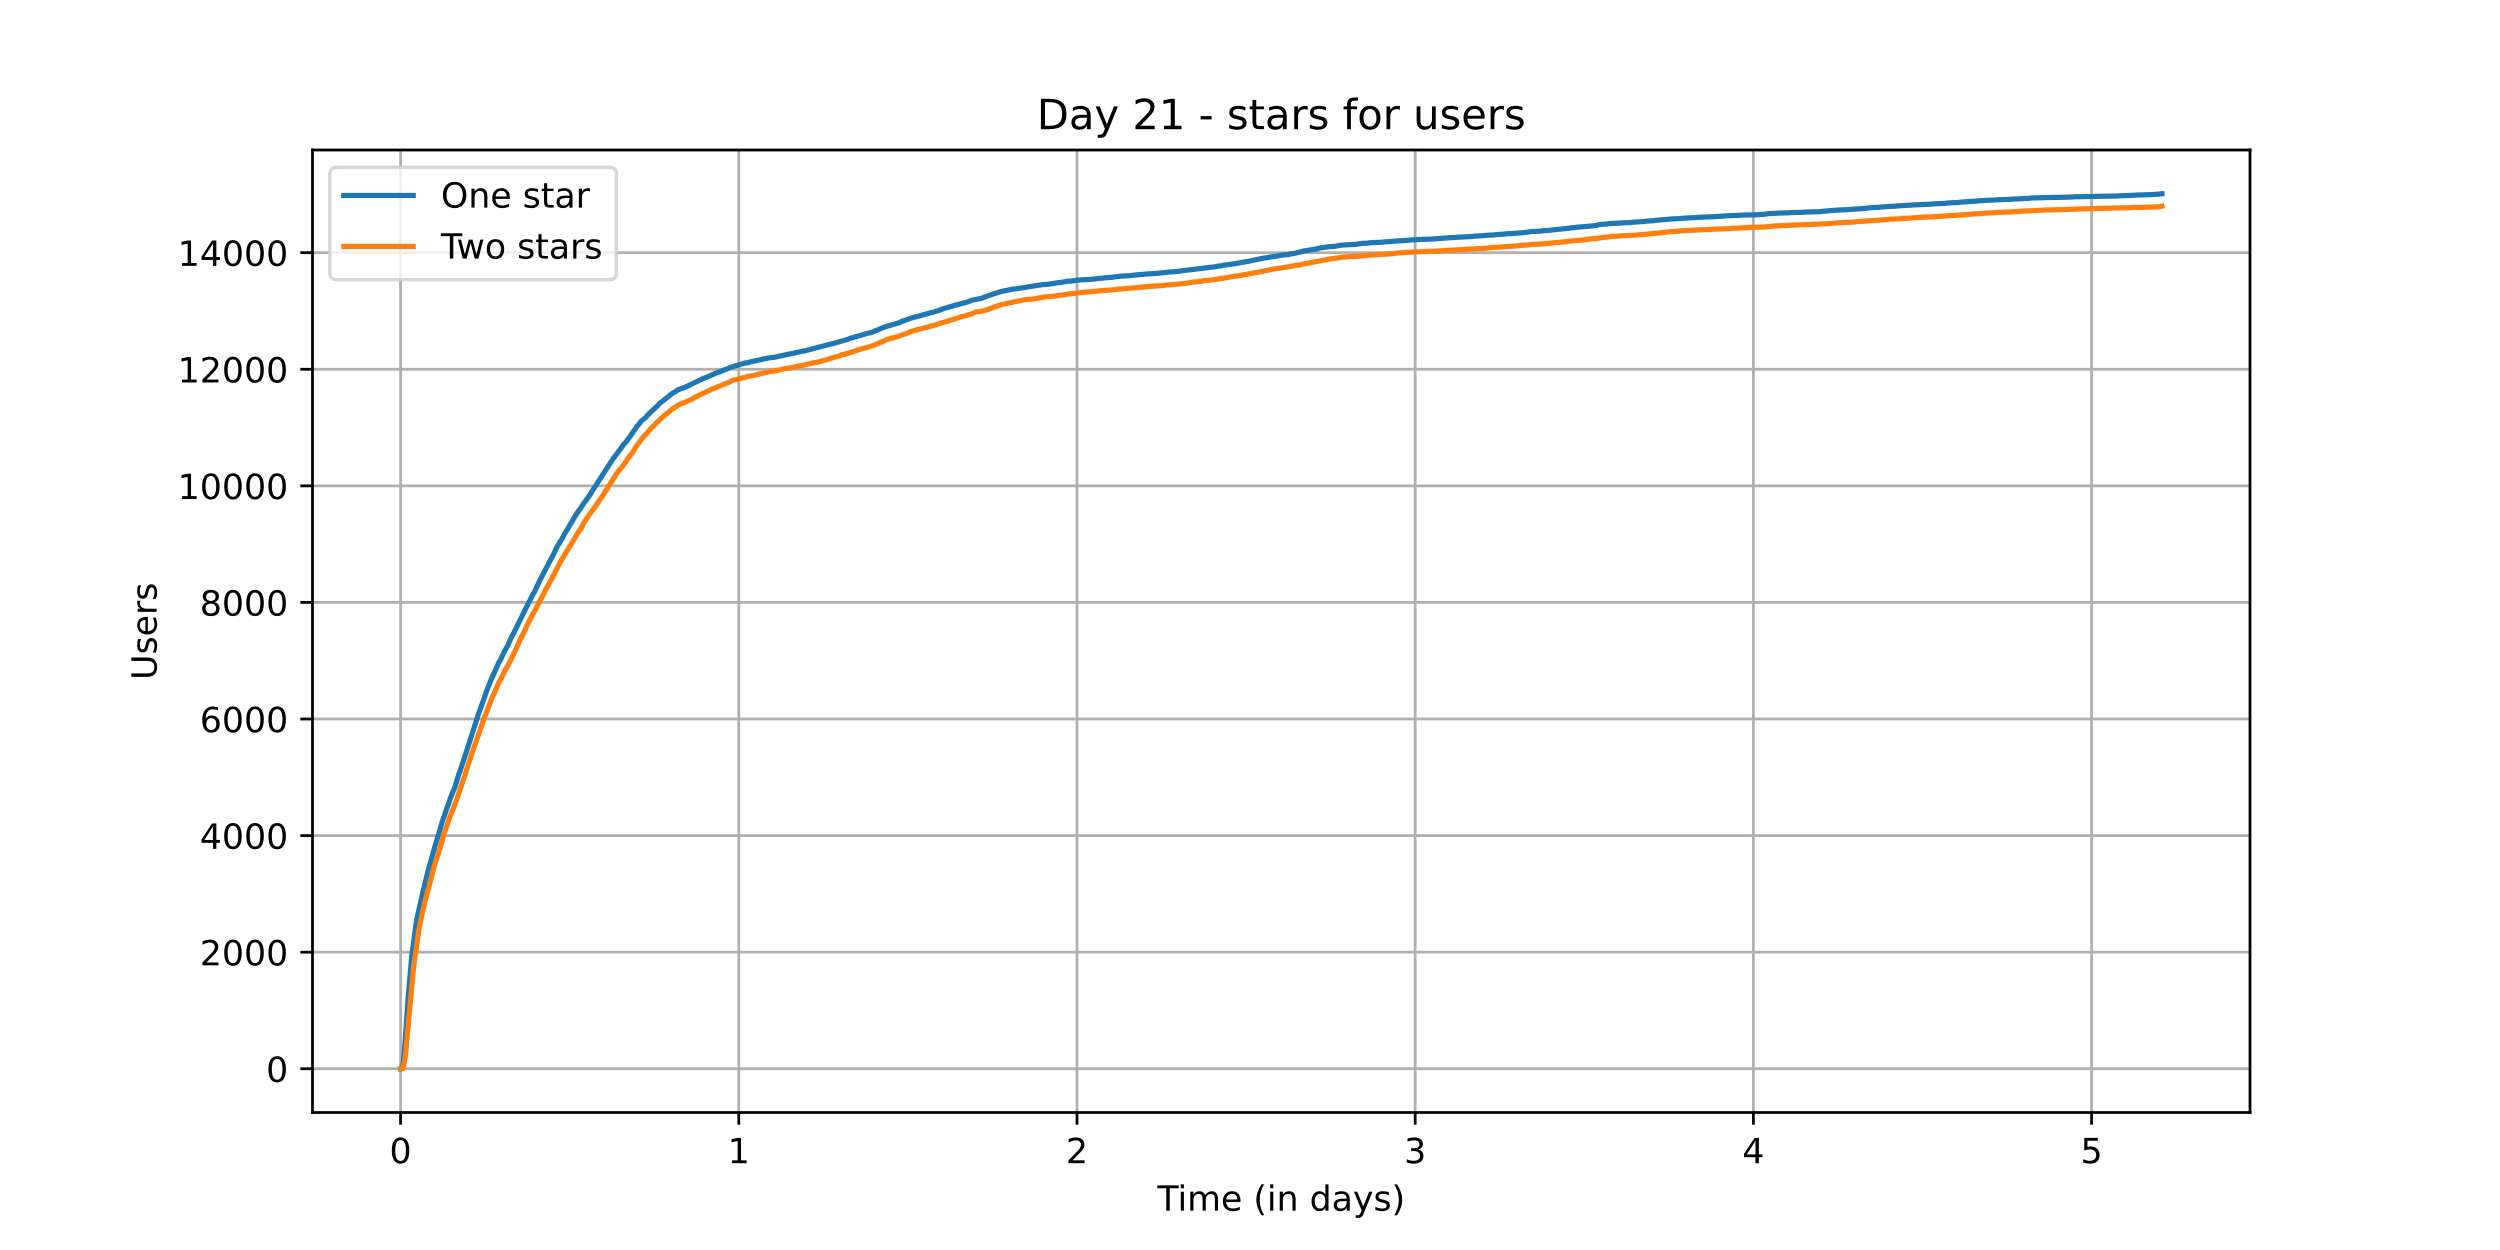 <?xml version="1.0" encoding="utf-8" standalone="no"?>
<!DOCTYPE svg PUBLIC "-//W3C//DTD SVG 1.1//EN"
  "http://www.w3.org/Graphics/SVG/1.1/DTD/svg11.dtd">
<!-- Created with matplotlib (https://matplotlib.org/) -->
<svg height="360pt" version="1.1" viewBox="0 0 720 360" width="720pt" xmlns="http://www.w3.org/2000/svg" xmlns:xlink="http://www.w3.org/1999/xlink">
 <defs>
  <style type="text/css">*{stroke-linecap:butt;stroke-linejoin:round;}</style>
 </defs>
 <g id="figure_1">
  <g id="patch_1">
   <path d="M 0 360 
L 720 360 
L 720 0 
L 0 0 
z
" style="fill:#ffffff;"/>
  </g>
  <g id="axes_1">
   <g id="patch_2">
    <path d="M 90 320.4 
L 648 320.4 
L 648 43.2 
L 90 43.2 
z
" style="fill:#ffffff;"/>
   </g>
   <g id="matplotlib.axis_1">
    <g id="xtick_1">
     <g id="line2d_1">
      <path clip-path="url(#p8e926b4877)" d="M 115.364 320.4 
L 115.364 43.2 
" style="fill:none;stroke:#b0b0b0;stroke-linecap:square;stroke-width:0.8;"/>
     </g>
     <g id="line2d_2">
      <defs>
       <path d="M 0 0 
L 0 3.5 
" id="m95ab3b6226" style="stroke:#000000;stroke-width:0.8;"/>
      </defs>
      <g>
       <use style="stroke:#000000;stroke-width:0.8;" x="115.364" xlink:href="#m95ab3b6226" y="320.4"/>
      </g>
     </g>
     <g id="text_1">
      <!-- 0 -->
      <g transform="translate(112.182 334.998)scale(0.1 -0.1)">
       <defs>
        <path d="M 31.781 66.406 
Q 24.172 66.406 20.328 58.906 
Q 16.5 51.422 16.5 36.375 
Q 16.5 21.391 20.328 13.891 
Q 24.172 6.391 31.781 6.391 
Q 39.453 6.391 43.281 13.891 
Q 47.125 21.391 47.125 36.375 
Q 47.125 51.422 43.281 58.906 
Q 39.453 66.406 31.781 66.406 
z
M 31.781 74.219 
Q 44.047 74.219 50.516 64.516 
Q 56.984 54.828 56.984 36.375 
Q 56.984 17.969 50.516 8.266 
Q 44.047 -1.422 31.781 -1.422 
Q 19.531 -1.422 13.062 8.266 
Q 6.594 17.969 6.594 36.375 
Q 6.594 54.828 13.062 64.516 
Q 19.531 74.219 31.781 74.219 
z
" id="DejaVuSans-48"/>
       </defs>
       <use xlink:href="#DejaVuSans-48"/>
      </g>
     </g>
    </g>
    <g id="xtick_2">
     <g id="line2d_3">
      <path clip-path="url(#p8e926b4877)" d="M 212.766 320.4 
L 212.766 43.2 
" style="fill:none;stroke:#b0b0b0;stroke-linecap:square;stroke-width:0.8;"/>
     </g>
     <g id="line2d_4">
      <g>
       <use style="stroke:#000000;stroke-width:0.8;" x="212.766" xlink:href="#m95ab3b6226" y="320.4"/>
      </g>
     </g>
     <g id="text_2">
      <!-- 1 -->
      <g transform="translate(209.585 334.998)scale(0.1 -0.1)">
       <defs>
        <path d="M 12.406 8.297 
L 28.516 8.297 
L 28.516 63.922 
L 10.984 60.406 
L 10.984 69.391 
L 28.422 72.906 
L 38.281 72.906 
L 38.281 8.297 
L 54.391 8.297 
L 54.391 0 
L 12.406 0 
z
" id="DejaVuSans-49"/>
       </defs>
       <use xlink:href="#DejaVuSans-49"/>
      </g>
     </g>
    </g>
    <g id="xtick_3">
     <g id="line2d_5">
      <path clip-path="url(#p8e926b4877)" d="M 310.169 320.4 
L 310.169 43.2 
" style="fill:none;stroke:#b0b0b0;stroke-linecap:square;stroke-width:0.8;"/>
     </g>
     <g id="line2d_6">
      <g>
       <use style="stroke:#000000;stroke-width:0.8;" x="310.169" xlink:href="#m95ab3b6226" y="320.4"/>
      </g>
     </g>
     <g id="text_3">
      <!-- 2 -->
      <g transform="translate(306.988 334.998)scale(0.1 -0.1)">
       <defs>
        <path d="M 19.188 8.297 
L 53.609 8.297 
L 53.609 0 
L 7.328 0 
L 7.328 8.297 
Q 12.938 14.109 22.625 23.891 
Q 32.328 33.688 34.812 36.531 
Q 39.547 41.844 41.422 45.531 
Q 43.312 49.219 43.312 52.781 
Q 43.312 58.594 39.234 62.25 
Q 35.156 65.922 28.609 65.922 
Q 23.969 65.922 18.812 64.312 
Q 13.672 62.703 7.812 59.422 
L 7.812 69.391 
Q 13.766 71.781 18.938 73 
Q 24.125 74.219 28.422 74.219 
Q 39.75 74.219 46.484 68.547 
Q 53.219 62.891 53.219 53.422 
Q 53.219 48.922 51.531 44.891 
Q 49.859 40.875 45.406 35.406 
Q 44.188 33.984 37.641 27.219 
Q 31.109 20.453 19.188 8.297 
z
" id="DejaVuSans-50"/>
       </defs>
       <use xlink:href="#DejaVuSans-50"/>
      </g>
     </g>
    </g>
    <g id="xtick_4">
     <g id="line2d_7">
      <path clip-path="url(#p8e926b4877)" d="M 407.572 320.4 
L 407.572 43.2 
" style="fill:none;stroke:#b0b0b0;stroke-linecap:square;stroke-width:0.8;"/>
     </g>
     <g id="line2d_8">
      <g>
       <use style="stroke:#000000;stroke-width:0.8;" x="407.572" xlink:href="#m95ab3b6226" y="320.4"/>
      </g>
     </g>
     <g id="text_4">
      <!-- 3 -->
      <g transform="translate(404.39 334.998)scale(0.1 -0.1)">
       <defs>
        <path d="M 40.578 39.312 
Q 47.656 37.797 51.625 33 
Q 55.609 28.219 55.609 21.188 
Q 55.609 10.406 48.188 4.484 
Q 40.766 -1.422 27.094 -1.422 
Q 22.516 -1.422 17.656 -0.516 
Q 12.797 0.391 7.625 2.203 
L 7.625 11.719 
Q 11.719 9.328 16.594 8.109 
Q 21.484 6.891 26.812 6.891 
Q 36.078 6.891 40.938 10.547 
Q 45.797 14.203 45.797 21.188 
Q 45.797 27.641 41.281 31.266 
Q 36.766 34.906 28.719 34.906 
L 20.219 34.906 
L 20.219 43.016 
L 29.109 43.016 
Q 36.375 43.016 40.234 45.922 
Q 44.094 48.828 44.094 54.297 
Q 44.094 59.906 40.109 62.906 
Q 36.141 65.922 28.719 65.922 
Q 24.656 65.922 20.016 65.031 
Q 15.375 64.156 9.812 62.312 
L 9.812 71.094 
Q 15.438 72.656 20.344 73.438 
Q 25.25 74.219 29.594 74.219 
Q 40.828 74.219 47.359 69.109 
Q 53.906 64.016 53.906 55.328 
Q 53.906 49.266 50.438 45.094 
Q 46.969 40.922 40.578 39.312 
z
" id="DejaVuSans-51"/>
       </defs>
       <use xlink:href="#DejaVuSans-51"/>
      </g>
     </g>
    </g>
    <g id="xtick_5">
     <g id="line2d_9">
      <path clip-path="url(#p8e926b4877)" d="M 504.974 320.4 
L 504.974 43.2 
" style="fill:none;stroke:#b0b0b0;stroke-linecap:square;stroke-width:0.8;"/>
     </g>
     <g id="line2d_10">
      <g>
       <use style="stroke:#000000;stroke-width:0.8;" x="504.974" xlink:href="#m95ab3b6226" y="320.4"/>
      </g>
     </g>
     <g id="text_5">
      <!-- 4 -->
      <g transform="translate(501.793 334.998)scale(0.1 -0.1)">
       <defs>
        <path d="M 37.797 64.312 
L 12.891 25.391 
L 37.797 25.391 
z
M 35.203 72.906 
L 47.609 72.906 
L 47.609 25.391 
L 58.016 25.391 
L 58.016 17.188 
L 47.609 17.188 
L 47.609 0 
L 37.797 0 
L 37.797 17.188 
L 4.891 17.188 
L 4.891 26.703 
z
" id="DejaVuSans-52"/>
       </defs>
       <use xlink:href="#DejaVuSans-52"/>
      </g>
     </g>
    </g>
    <g id="xtick_6">
     <g id="line2d_11">
      <path clip-path="url(#p8e926b4877)" d="M 602.377 320.4 
L 602.377 43.2 
" style="fill:none;stroke:#b0b0b0;stroke-linecap:square;stroke-width:0.8;"/>
     </g>
     <g id="line2d_12">
      <g>
       <use style="stroke:#000000;stroke-width:0.8;" x="602.377" xlink:href="#m95ab3b6226" y="320.4"/>
      </g>
     </g>
     <g id="text_6">
      <!-- 5 -->
      <g transform="translate(599.196 334.998)scale(0.1 -0.1)">
       <defs>
        <path d="M 10.797 72.906 
L 49.516 72.906 
L 49.516 64.594 
L 19.828 64.594 
L 19.828 46.734 
Q 21.969 47.469 24.109 47.828 
Q 26.266 48.188 28.422 48.188 
Q 40.625 48.188 47.75 41.5 
Q 54.891 34.812 54.891 23.391 
Q 54.891 11.625 47.562 5.094 
Q 40.234 -1.422 26.906 -1.422 
Q 22.312 -1.422 17.547 -0.641 
Q 12.797 0.141 7.719 1.703 
L 7.719 11.625 
Q 12.109 9.234 16.797 8.062 
Q 21.484 6.891 26.703 6.891 
Q 35.156 6.891 40.078 11.328 
Q 45.016 15.766 45.016 23.391 
Q 45.016 31 40.078 35.438 
Q 35.156 39.891 26.703 39.891 
Q 22.75 39.891 18.812 39.016 
Q 14.891 38.141 10.797 36.281 
z
" id="DejaVuSans-53"/>
       </defs>
       <use xlink:href="#DejaVuSans-53"/>
      </g>
     </g>
    </g>
    <g id="text_7">
     <!-- Time (in days) -->
     <g transform="translate(333.327 348.677)scale(0.1 -0.1)">
      <defs>
       <path d="M -0.297 72.906 
L 61.375 72.906 
L 61.375 64.594 
L 35.5 64.594 
L 35.5 0 
L 25.594 0 
L 25.594 64.594 
L -0.297 64.594 
z
" id="DejaVuSans-84"/>
       <path d="M 9.422 54.688 
L 18.406 54.688 
L 18.406 0 
L 9.422 0 
z
M 9.422 75.984 
L 18.406 75.984 
L 18.406 64.594 
L 9.422 64.594 
z
" id="DejaVuSans-105"/>
       <path d="M 52 44.188 
Q 55.375 50.25 60.062 53.125 
Q 64.75 56 71.094 56 
Q 79.641 56 84.281 50.016 
Q 88.922 44.047 88.922 33.016 
L 88.922 0 
L 79.891 0 
L 79.891 32.719 
Q 79.891 40.578 77.094 44.375 
Q 74.312 48.188 68.609 48.188 
Q 61.625 48.188 57.562 43.547 
Q 53.516 38.922 53.516 30.906 
L 53.516 0 
L 44.484 0 
L 44.484 32.719 
Q 44.484 40.625 41.703 44.406 
Q 38.922 48.188 33.109 48.188 
Q 26.219 48.188 22.156 43.531 
Q 18.109 38.875 18.109 30.906 
L 18.109 0 
L 9.078 0 
L 9.078 54.688 
L 18.109 54.688 
L 18.109 46.188 
Q 21.188 51.219 25.484 53.609 
Q 29.781 56 35.688 56 
Q 41.656 56 45.828 52.969 
Q 50 49.953 52 44.188 
z
" id="DejaVuSans-109"/>
       <path d="M 56.203 29.594 
L 56.203 25.203 
L 14.891 25.203 
Q 15.484 15.922 20.484 11.062 
Q 25.484 6.203 34.422 6.203 
Q 39.594 6.203 44.453 7.469 
Q 49.312 8.734 54.109 11.281 
L 54.109 2.781 
Q 49.266 0.734 44.188 -0.344 
Q 39.109 -1.422 33.891 -1.422 
Q 20.797 -1.422 13.156 6.188 
Q 5.516 13.812 5.516 26.812 
Q 5.516 40.234 12.766 48.109 
Q 20.016 56 32.328 56 
Q 43.359 56 49.781 48.891 
Q 56.203 41.797 56.203 29.594 
z
M 47.219 32.234 
Q 47.125 39.594 43.094 43.984 
Q 39.062 48.391 32.422 48.391 
Q 24.906 48.391 20.391 44.141 
Q 15.875 39.891 15.188 32.172 
z
" id="DejaVuSans-101"/>
       <path id="DejaVuSans-32"/>
       <path d="M 31 75.875 
Q 24.469 64.656 21.281 53.656 
Q 18.109 42.672 18.109 31.391 
Q 18.109 20.125 21.312 9.062 
Q 24.516 -2 31 -13.188 
L 23.188 -13.188 
Q 15.875 -1.703 12.234 9.375 
Q 8.594 20.453 8.594 31.391 
Q 8.594 42.281 12.203 53.312 
Q 15.828 64.359 23.188 75.875 
z
" id="DejaVuSans-40"/>
       <path d="M 54.891 33.016 
L 54.891 0 
L 45.906 0 
L 45.906 32.719 
Q 45.906 40.484 42.875 44.328 
Q 39.844 48.188 33.797 48.188 
Q 26.516 48.188 22.312 43.547 
Q 18.109 38.922 18.109 30.906 
L 18.109 0 
L 9.078 0 
L 9.078 54.688 
L 18.109 54.688 
L 18.109 46.188 
Q 21.344 51.125 25.703 53.562 
Q 30.078 56 35.797 56 
Q 45.219 56 50.047 50.172 
Q 54.891 44.344 54.891 33.016 
z
" id="DejaVuSans-110"/>
       <path d="M 45.406 46.391 
L 45.406 75.984 
L 54.391 75.984 
L 54.391 0 
L 45.406 0 
L 45.406 8.203 
Q 42.578 3.328 38.25 0.953 
Q 33.938 -1.422 27.875 -1.422 
Q 17.969 -1.422 11.734 6.484 
Q 5.516 14.406 5.516 27.297 
Q 5.516 40.188 11.734 48.094 
Q 17.969 56 27.875 56 
Q 33.938 56 38.25 53.625 
Q 42.578 51.266 45.406 46.391 
z
M 14.797 27.297 
Q 14.797 17.391 18.875 11.75 
Q 22.953 6.109 30.078 6.109 
Q 37.203 6.109 41.297 11.75 
Q 45.406 17.391 45.406 27.297 
Q 45.406 37.203 41.297 42.844 
Q 37.203 48.484 30.078 48.484 
Q 22.953 48.484 18.875 42.844 
Q 14.797 37.203 14.797 27.297 
z
" id="DejaVuSans-100"/>
       <path d="M 34.281 27.484 
Q 23.391 27.484 19.188 25 
Q 14.984 22.516 14.984 16.5 
Q 14.984 11.719 18.141 8.906 
Q 21.297 6.109 26.703 6.109 
Q 34.188 6.109 38.703 11.406 
Q 43.219 16.703 43.219 25.484 
L 43.219 27.484 
z
M 52.203 31.203 
L 52.203 0 
L 43.219 0 
L 43.219 8.297 
Q 40.141 3.328 35.547 0.953 
Q 30.953 -1.422 24.312 -1.422 
Q 15.922 -1.422 10.953 3.297 
Q 6 8.016 6 15.922 
Q 6 25.141 12.172 29.828 
Q 18.359 34.516 30.609 34.516 
L 43.219 34.516 
L 43.219 35.406 
Q 43.219 41.609 39.141 45 
Q 35.062 48.391 27.688 48.391 
Q 23 48.391 18.547 47.266 
Q 14.109 46.141 10.016 43.891 
L 10.016 52.203 
Q 14.938 54.109 19.578 55.047 
Q 24.219 56 28.609 56 
Q 40.484 56 46.344 49.844 
Q 52.203 43.703 52.203 31.203 
z
" id="DejaVuSans-97"/>
       <path d="M 32.172 -5.078 
Q 28.375 -14.844 24.75 -17.812 
Q 21.141 -20.797 15.094 -20.797 
L 7.906 -20.797 
L 7.906 -13.281 
L 13.188 -13.281 
Q 16.891 -13.281 18.938 -11.516 
Q 21 -9.766 23.484 -3.219 
L 25.094 0.875 
L 2.984 54.688 
L 12.5 54.688 
L 29.594 11.922 
L 46.688 54.688 
L 56.203 54.688 
z
" id="DejaVuSans-121"/>
       <path d="M 44.281 53.078 
L 44.281 44.578 
Q 40.484 46.531 36.375 47.5 
Q 32.281 48.484 27.875 48.484 
Q 21.188 48.484 17.844 46.438 
Q 14.5 44.391 14.5 40.281 
Q 14.5 37.156 16.891 35.375 
Q 19.281 33.594 26.516 31.984 
L 29.594 31.297 
Q 39.156 29.25 43.188 25.516 
Q 47.219 21.781 47.219 15.094 
Q 47.219 7.469 41.188 3.016 
Q 35.156 -1.422 24.609 -1.422 
Q 20.219 -1.422 15.453 -0.562 
Q 10.688 0.297 5.422 2 
L 5.422 11.281 
Q 10.406 8.688 15.234 7.391 
Q 20.062 6.109 24.812 6.109 
Q 31.156 6.109 34.562 8.281 
Q 37.984 10.453 37.984 14.406 
Q 37.984 18.062 35.516 20.016 
Q 33.062 21.969 24.703 23.781 
L 21.578 24.516 
Q 13.234 26.266 9.516 29.906 
Q 5.812 33.547 5.812 39.891 
Q 5.812 47.609 11.281 51.797 
Q 16.75 56 26.812 56 
Q 31.781 56 36.172 55.266 
Q 40.578 54.547 44.281 53.078 
z
" id="DejaVuSans-115"/>
       <path d="M 8.016 75.875 
L 15.828 75.875 
Q 23.141 64.359 26.781 53.312 
Q 30.422 42.281 30.422 31.391 
Q 30.422 20.453 26.781 9.375 
Q 23.141 -1.703 15.828 -13.188 
L 8.016 -13.188 
Q 14.5 -2 17.703 9.062 
Q 20.906 20.125 20.906 31.391 
Q 20.906 42.672 17.703 53.656 
Q 14.5 64.656 8.016 75.875 
z
" id="DejaVuSans-41"/>
      </defs>
      <use xlink:href="#DejaVuSans-84"/>
      <use x="57.959" xlink:href="#DejaVuSans-105"/>
      <use x="85.742" xlink:href="#DejaVuSans-109"/>
      <use x="183.154" xlink:href="#DejaVuSans-101"/>
      <use x="244.678" xlink:href="#DejaVuSans-32"/>
      <use x="276.465" xlink:href="#DejaVuSans-40"/>
      <use x="315.479" xlink:href="#DejaVuSans-105"/>
      <use x="343.262" xlink:href="#DejaVuSans-110"/>
      <use x="406.641" xlink:href="#DejaVuSans-32"/>
      <use x="438.428" xlink:href="#DejaVuSans-100"/>
      <use x="501.904" xlink:href="#DejaVuSans-97"/>
      <use x="563.184" xlink:href="#DejaVuSans-121"/>
      <use x="622.363" xlink:href="#DejaVuSans-115"/>
      <use x="674.463" xlink:href="#DejaVuSans-41"/>
     </g>
    </g>
   </g>
   <g id="matplotlib.axis_2">
    <g id="ytick_1">
     <g id="line2d_13">
      <path clip-path="url(#p8e926b4877)" d="M 90 307.8 
L 648 307.8 
" style="fill:none;stroke:#b0b0b0;stroke-linecap:square;stroke-width:0.8;"/>
     </g>
     <g id="line2d_14">
      <defs>
       <path d="M 0 0 
L -3.5 0 
" id="m7b9130fdfc" style="stroke:#000000;stroke-width:0.8;"/>
      </defs>
      <g>
       <use style="stroke:#000000;stroke-width:0.8;" x="90" xlink:href="#m7b9130fdfc" y="307.8"/>
      </g>
     </g>
     <g id="text_8">
      <!-- 0 -->
      <g transform="translate(76.638 311.599)scale(0.1 -0.1)">
       <use xlink:href="#DejaVuSans-48"/>
      </g>
     </g>
    </g>
    <g id="ytick_2">
     <g id="line2d_15">
      <path clip-path="url(#p8e926b4877)" d="M 90 274.225 
L 648 274.225 
" style="fill:none;stroke:#b0b0b0;stroke-linecap:square;stroke-width:0.8;"/>
     </g>
     <g id="line2d_16">
      <g>
       <use style="stroke:#000000;stroke-width:0.8;" x="90" xlink:href="#m7b9130fdfc" y="274.225"/>
      </g>
     </g>
     <g id="text_9">
      <!-- 2000 -->
      <g transform="translate(57.55 278.024)scale(0.1 -0.1)">
       <use xlink:href="#DejaVuSans-50"/>
       <use x="63.623" xlink:href="#DejaVuSans-48"/>
       <use x="127.246" xlink:href="#DejaVuSans-48"/>
       <use x="190.869" xlink:href="#DejaVuSans-48"/>
      </g>
     </g>
    </g>
    <g id="ytick_3">
     <g id="line2d_17">
      <path clip-path="url(#p8e926b4877)" d="M 90 240.649 
L 648 240.649 
" style="fill:none;stroke:#b0b0b0;stroke-linecap:square;stroke-width:0.8;"/>
     </g>
     <g id="line2d_18">
      <g>
       <use style="stroke:#000000;stroke-width:0.8;" x="90" xlink:href="#m7b9130fdfc" y="240.649"/>
      </g>
     </g>
     <g id="text_10">
      <!-- 4000 -->
      <g transform="translate(57.55 244.448)scale(0.1 -0.1)">
       <use xlink:href="#DejaVuSans-52"/>
       <use x="63.623" xlink:href="#DejaVuSans-48"/>
       <use x="127.246" xlink:href="#DejaVuSans-48"/>
       <use x="190.869" xlink:href="#DejaVuSans-48"/>
      </g>
     </g>
    </g>
    <g id="ytick_4">
     <g id="line2d_19">
      <path clip-path="url(#p8e926b4877)" d="M 90 207.074 
L 648 207.074 
" style="fill:none;stroke:#b0b0b0;stroke-linecap:square;stroke-width:0.8;"/>
     </g>
     <g id="line2d_20">
      <g>
       <use style="stroke:#000000;stroke-width:0.8;" x="90" xlink:href="#m7b9130fdfc" y="207.074"/>
      </g>
     </g>
     <g id="text_11">
      <!-- 6000 -->
      <g transform="translate(57.55 210.873)scale(0.1 -0.1)">
       <defs>
        <path d="M 33.016 40.375 
Q 26.375 40.375 22.484 35.828 
Q 18.609 31.297 18.609 23.391 
Q 18.609 15.531 22.484 10.953 
Q 26.375 6.391 33.016 6.391 
Q 39.656 6.391 43.531 10.953 
Q 47.406 15.531 47.406 23.391 
Q 47.406 31.297 43.531 35.828 
Q 39.656 40.375 33.016 40.375 
z
M 52.594 71.297 
L 52.594 62.312 
Q 48.875 64.062 45.094 64.984 
Q 41.312 65.922 37.594 65.922 
Q 27.828 65.922 22.672 59.328 
Q 17.531 52.734 16.797 39.406 
Q 19.672 43.656 24.016 45.922 
Q 28.375 48.188 33.594 48.188 
Q 44.578 48.188 50.953 41.516 
Q 57.328 34.859 57.328 23.391 
Q 57.328 12.156 50.688 5.359 
Q 44.047 -1.422 33.016 -1.422 
Q 20.359 -1.422 13.672 8.266 
Q 6.984 17.969 6.984 36.375 
Q 6.984 53.656 15.188 63.938 
Q 23.391 74.219 37.203 74.219 
Q 40.922 74.219 44.703 73.484 
Q 48.484 72.75 52.594 71.297 
z
" id="DejaVuSans-54"/>
       </defs>
       <use xlink:href="#DejaVuSans-54"/>
       <use x="63.623" xlink:href="#DejaVuSans-48"/>
       <use x="127.246" xlink:href="#DejaVuSans-48"/>
       <use x="190.869" xlink:href="#DejaVuSans-48"/>
      </g>
     </g>
    </g>
    <g id="ytick_5">
     <g id="line2d_21">
      <path clip-path="url(#p8e926b4877)" d="M 90 173.498 
L 648 173.498 
" style="fill:none;stroke:#b0b0b0;stroke-linecap:square;stroke-width:0.8;"/>
     </g>
     <g id="line2d_22">
      <g>
       <use style="stroke:#000000;stroke-width:0.8;" x="90" xlink:href="#m7b9130fdfc" y="173.498"/>
      </g>
     </g>
     <g id="text_12">
      <!-- 8000 -->
      <g transform="translate(57.55 177.298)scale(0.1 -0.1)">
       <defs>
        <path d="M 31.781 34.625 
Q 24.75 34.625 20.719 30.859 
Q 16.703 27.094 16.703 20.516 
Q 16.703 13.922 20.719 10.156 
Q 24.75 6.391 31.781 6.391 
Q 38.812 6.391 42.859 10.172 
Q 46.922 13.969 46.922 20.516 
Q 46.922 27.094 42.891 30.859 
Q 38.875 34.625 31.781 34.625 
z
M 21.922 38.812 
Q 15.578 40.375 12.031 44.719 
Q 8.5 49.078 8.5 55.328 
Q 8.5 64.062 14.719 69.141 
Q 20.953 74.219 31.781 74.219 
Q 42.672 74.219 48.875 69.141 
Q 55.078 64.062 55.078 55.328 
Q 55.078 49.078 51.531 44.719 
Q 48 40.375 41.703 38.812 
Q 48.828 37.156 52.797 32.312 
Q 56.781 27.484 56.781 20.516 
Q 56.781 9.906 50.312 4.234 
Q 43.844 -1.422 31.781 -1.422 
Q 19.734 -1.422 13.25 4.234 
Q 6.781 9.906 6.781 20.516 
Q 6.781 27.484 10.781 32.312 
Q 14.797 37.156 21.922 38.812 
z
M 18.312 54.391 
Q 18.312 48.734 21.844 45.562 
Q 25.391 42.391 31.781 42.391 
Q 38.141 42.391 41.719 45.562 
Q 45.312 48.734 45.312 54.391 
Q 45.312 60.062 41.719 63.234 
Q 38.141 66.406 31.781 66.406 
Q 25.391 66.406 21.844 63.234 
Q 18.312 60.062 18.312 54.391 
z
" id="DejaVuSans-56"/>
       </defs>
       <use xlink:href="#DejaVuSans-56"/>
       <use x="63.623" xlink:href="#DejaVuSans-48"/>
       <use x="127.246" xlink:href="#DejaVuSans-48"/>
       <use x="190.869" xlink:href="#DejaVuSans-48"/>
      </g>
     </g>
    </g>
    <g id="ytick_6">
     <g id="line2d_23">
      <path clip-path="url(#p8e926b4877)" d="M 90 139.923 
L 648 139.923 
" style="fill:none;stroke:#b0b0b0;stroke-linecap:square;stroke-width:0.8;"/>
     </g>
     <g id="line2d_24">
      <g>
       <use style="stroke:#000000;stroke-width:0.8;" x="90" xlink:href="#m7b9130fdfc" y="139.923"/>
      </g>
     </g>
     <g id="text_13">
      <!-- 10000 -->
      <g transform="translate(51.188 143.722)scale(0.1 -0.1)">
       <use xlink:href="#DejaVuSans-49"/>
       <use x="63.623" xlink:href="#DejaVuSans-48"/>
       <use x="127.246" xlink:href="#DejaVuSans-48"/>
       <use x="190.869" xlink:href="#DejaVuSans-48"/>
       <use x="254.492" xlink:href="#DejaVuSans-48"/>
      </g>
     </g>
    </g>
    <g id="ytick_7">
     <g id="line2d_25">
      <path clip-path="url(#p8e926b4877)" d="M 90 106.348 
L 648 106.348 
" style="fill:none;stroke:#b0b0b0;stroke-linecap:square;stroke-width:0.8;"/>
     </g>
     <g id="line2d_26">
      <g>
       <use style="stroke:#000000;stroke-width:0.8;" x="90" xlink:href="#m7b9130fdfc" y="106.348"/>
      </g>
     </g>
     <g id="text_14">
      <!-- 12000 -->
      <g transform="translate(51.188 110.147)scale(0.1 -0.1)">
       <use xlink:href="#DejaVuSans-49"/>
       <use x="63.623" xlink:href="#DejaVuSans-50"/>
       <use x="127.246" xlink:href="#DejaVuSans-48"/>
       <use x="190.869" xlink:href="#DejaVuSans-48"/>
       <use x="254.492" xlink:href="#DejaVuSans-48"/>
      </g>
     </g>
    </g>
    <g id="ytick_8">
     <g id="line2d_27">
      <path clip-path="url(#p8e926b4877)" d="M 90 72.772 
L 648 72.772 
" style="fill:none;stroke:#b0b0b0;stroke-linecap:square;stroke-width:0.8;"/>
     </g>
     <g id="line2d_28">
      <g>
       <use style="stroke:#000000;stroke-width:0.8;" x="90" xlink:href="#m7b9130fdfc" y="72.772"/>
      </g>
     </g>
     <g id="text_15">
      <!-- 14000 -->
      <g transform="translate(51.188 76.572)scale(0.1 -0.1)">
       <use xlink:href="#DejaVuSans-49"/>
       <use x="63.623" xlink:href="#DejaVuSans-52"/>
       <use x="127.246" xlink:href="#DejaVuSans-48"/>
       <use x="190.869" xlink:href="#DejaVuSans-48"/>
       <use x="254.492" xlink:href="#DejaVuSans-48"/>
      </g>
     </g>
    </g>
    <g id="text_16">
     <!-- Users -->
     <g transform="translate(45.108 195.801)rotate(-90)scale(0.1 -0.1)">
      <defs>
       <path d="M 8.688 72.906 
L 18.609 72.906 
L 18.609 28.609 
Q 18.609 16.891 22.844 11.734 
Q 27.094 6.594 36.625 6.594 
Q 46.094 6.594 50.344 11.734 
Q 54.594 16.891 54.594 28.609 
L 54.594 72.906 
L 64.5 72.906 
L 64.5 27.391 
Q 64.5 13.141 57.438 5.859 
Q 50.391 -1.422 36.625 -1.422 
Q 22.797 -1.422 15.734 5.859 
Q 8.688 13.141 8.688 27.391 
z
" id="DejaVuSans-85"/>
       <path d="M 41.109 46.297 
Q 39.594 47.172 37.812 47.578 
Q 36.031 48 33.891 48 
Q 26.266 48 22.188 43.047 
Q 18.109 38.094 18.109 28.812 
L 18.109 0 
L 9.078 0 
L 9.078 54.688 
L 18.109 54.688 
L 18.109 46.188 
Q 20.953 51.172 25.484 53.578 
Q 30.031 56 36.531 56 
Q 37.453 56 38.578 55.875 
Q 39.703 55.766 41.062 55.516 
z
" id="DejaVuSans-114"/>
      </defs>
      <use xlink:href="#DejaVuSans-85"/>
      <use x="73.193" xlink:href="#DejaVuSans-115"/>
      <use x="125.293" xlink:href="#DejaVuSans-101"/>
      <use x="186.816" xlink:href="#DejaVuSans-114"/>
      <use x="227.93" xlink:href="#DejaVuSans-115"/>
     </g>
    </g>
   </g>
   <g id="line2d_29">
    <path clip-path="url(#p8e926b4877)" d="M 115.364 307.8 
L 115.76 307.716 
L 115.827 307.649 
L 116.095 306.457 
L 116.498 302.277 
L 117.034 294.823 
L 117.637 286.312 
L 118.577 275.4 
L 119.85 265.831 
L 120.185 264.135 
L 120.588 262.255 
L 121.257 259.334 
L 121.728 257.152 
L 122.196 255.338 
L 122.866 252.501 
L 123.202 251.108 
L 123.671 249.446 
L 124.006 248.321 
L 124.341 247.012 
L 125.346 243.47 
L 126.352 240.146 
L 126.486 239.692 
L 126.955 238.114 
L 127.357 236.654 
L 128.966 232.037 
L 129.1 231.785 
L 129.703 229.838 
L 129.904 229.368 
L 131.044 226.598 
L 131.781 224.13 
L 132.184 222.821 
L 132.384 222.451 
L 132.72 221.36 
L 133.993 217.499 
L 134.261 216.693 
L 137.887 205.362 
L 138.825 202.843 
L 139.696 200.376 
L 140.031 199.284 
L 141.507 195.541 
L 142.178 194.164 
L 143.317 191.545 
L 143.45 191.209 
L 143.719 190.656 
L 144.055 190.169 
L 144.121 190.118 
L 144.658 188.859 
L 145.395 187.382 
L 145.529 187.164 
L 145.93 186.442 
L 146.065 186.24 
L 146.333 185.67 
L 146.601 185.032 
L 147.405 183.286 
L 147.808 182.614 
L 148.142 181.943 
L 152.097 173.868 
L 152.566 172.995 
L 153.303 171.551 
L 153.639 170.88 
L 153.906 170.51 
L 154.778 168.63 
L 155.046 168.093 
L 155.381 167.321 
L 158.464 161.395 
L 158.598 161.16 
L 159.001 160.454 
L 159.202 160.102 
L 159.604 159.279 
L 159.806 158.809 
L 160.141 157.987 
L 161.213 156.207 
L 161.548 155.603 
L 161.749 155.385 
L 161.884 155.2 
L 162.419 154.075 
L 162.553 153.807 
L 163.827 151.758 
L 164.23 151.003 
L 164.364 150.818 
L 166.307 147.545 
L 166.375 147.545 
L 166.844 146.806 
L 167.045 146.655 
L 168.118 144.976 
L 168.653 144.288 
L 169.258 143.415 
L 169.458 143.13 
L 169.659 142.827 
L 170.061 142.273 
L 170.53 141.4 
L 170.933 140.846 
L 171.269 140.326 
L 176.164 132.721 
L 176.767 131.848 
L 177.103 131.378 
L 177.706 130.64 
L 178.042 130.153 
L 178.444 129.666 
L 179.248 128.507 
L 179.584 128.004 
L 180.121 127.483 
L 181.462 125.654 
L 183.607 122.581 
L 183.876 122.346 
L 184.078 122.044 
L 184.278 121.843 
L 184.681 121.289 
L 186.022 120.181 
L 186.491 119.56 
L 186.827 119.291 
L 187.632 118.435 
L 188.57 117.612 
L 189.107 117.109 
L 189.307 116.89 
L 189.509 116.723 
L 189.912 116.219 
L 192.794 113.969 
L 192.996 113.718 
L 193.197 113.65 
L 193.8 113.147 
L 194.002 113.096 
L 194.336 112.912 
L 194.873 112.526 
L 195.276 112.24 
L 196.213 111.921 
L 196.482 111.837 
L 196.75 111.77 
L 197.153 111.569 
L 197.487 111.468 
L 197.823 111.267 
L 198.024 111.166 
L 202.786 108.899 
L 203.187 108.799 
L 205.198 107.892 
L 205.399 107.825 
L 205.936 107.556 
L 206.673 107.271 
L 206.941 107.204 
L 207.276 107.103 
L 209.019 106.348 
L 209.355 106.264 
L 209.824 106.029 
L 210.427 105.777 
L 210.829 105.693 
L 211.767 105.357 
L 212.17 105.273 
L 214.113 104.686 
L 214.315 104.585 
L 215.187 104.501 
L 215.656 104.367 
L 215.924 104.266 
L 218.739 103.662 
L 219.208 103.578 
L 219.543 103.443 
L 220.013 103.36 
L 220.214 103.309 
L 220.817 103.225 
L 221.287 103.108 
L 222.158 102.99 
L 223.096 102.889 
L 226.917 102.033 
L 227.52 101.933 
L 231.006 101.177 
L 231.676 101.076 
L 239.116 99.112 
L 239.318 99.062 
L 239.853 98.978 
L 240.524 98.76 
L 244.076 97.752 
L 245.148 97.333 
L 245.617 97.232 
L 246.221 97.031 
L 246.623 96.93 
L 248.5 96.393 
L 248.7 96.325 
L 249.103 96.225 
L 249.572 96.09 
L 249.84 96.007 
L 250.243 95.906 
L 250.712 95.822 
L 250.98 95.755 
L 252.521 95.1 
L 253.258 94.831 
L 253.594 94.647 
L 253.795 94.596 
L 254.13 94.395 
L 255.672 93.908 
L 256.209 93.757 
L 258.488 93.085 
L 258.689 93.002 
L 259.024 92.934 
L 259.762 92.515 
L 260.164 92.414 
L 260.567 92.313 
L 261.236 92.045 
L 262.176 91.675 
L 262.578 91.575 
L 267.807 90.148 
L 268.075 90.047 
L 268.679 89.963 
L 269.551 89.644 
L 270.02 89.543 
L 270.825 89.241 
L 271.83 88.855 
L 272.165 88.754 
L 273.975 88.234 
L 274.177 88.167 
L 278.736 86.941 
L 279.005 86.824 
L 280.078 86.404 
L 282.022 86.035 
L 282.559 85.951 
L 283.364 85.665 
L 283.565 85.565 
L 284.437 85.246 
L 284.706 85.145 
L 285.443 84.893 
L 285.711 84.826 
L 285.912 84.692 
L 287.991 84.087 
L 288.325 83.97 
L 291.41 83.315 
L 292.349 83.214 
L 293.422 83.046 
L 294.226 82.946 
L 295.299 82.778 
L 295.768 82.677 
L 296.104 82.61 
L 296.841 82.509 
L 297.176 82.459 
L 297.781 82.358 
L 299.054 82.14 
L 299.792 82.073 
L 300.06 81.989 
L 301.736 81.888 
L 302.943 81.687 
L 303.612 81.586 
L 304.618 81.435 
L 305.69 81.334 
L 306.16 81.217 
L 306.83 81.133 
L 307.299 81.015 
L 308.573 80.914 
L 309.243 80.847 
L 309.846 80.747 
L 310.181 80.679 
L 311.858 80.579 
L 312.393 80.545 
L 314.27 80.444 
L 314.941 80.377 
L 315.879 80.276 
L 316.147 80.209 
L 317.554 80.109 
L 318.493 79.974 
L 320.168 79.874 
L 320.437 79.84 
L 320.973 79.739 
L 321.711 79.655 
L 322.582 79.555 
L 323.185 79.504 
L 325.331 79.403 
L 326.068 79.32 
L 326.872 79.219 
L 327.542 79.152 
L 328.615 79.051 
L 329.084 79.034 
L 330.023 78.933 
L 330.692 78.866 
L 332.703 78.766 
L 333.374 78.698 
L 334.38 78.598 
L 335.117 78.514 
L 336.055 78.43 
L 336.391 78.379 
L 337.867 78.279 
L 338.47 78.228 
L 339.542 78.128 
L 340.552 77.96 
L 343.82 77.574 
L 344.625 77.473 
L 345.563 77.372 
L 346.166 77.322 
L 346.703 77.221 
L 346.97 77.188 
L 347.775 77.104 
L 348.177 77.003 
L 349.316 76.902 
L 349.987 76.835 
L 350.388 76.734 
L 351.327 76.6 
L 351.863 76.516 
L 352.333 76.382 
L 353.271 76.281 
L 354.343 76.113 
L 355.148 76.012 
L 356.153 75.861 
L 356.756 75.761 
L 356.957 75.71 
L 357.494 75.609 
L 358.566 75.442 
L 358.901 75.341 
L 359.974 75.173 
L 360.309 75.106 
L 360.577 75.022 
L 361.113 74.921 
L 363.929 74.334 
L 364.867 74.233 
L 365.336 74.115 
L 366.609 73.897 
L 367.549 73.796 
L 369.561 73.41 
L 371.035 73.326 
L 371.639 73.125 
L 372.443 73.041 
L 372.846 72.94 
L 373.315 72.856 
L 373.852 72.688 
L 374.12 72.672 
L 374.254 72.571 
L 374.991 72.47 
L 375.394 72.286 
L 376.467 72.118 
L 377.204 72.017 
L 378.546 71.782 
L 379.283 71.681 
L 379.618 71.547 
L 380.021 71.446 
L 380.424 71.362 
L 381.095 71.278 
L 381.363 71.245 
L 381.966 71.144 
L 382.771 71.043 
L 384.447 70.942 
L 386.19 70.607 
L 387.8 70.506 
L 388.337 70.472 
L 390.55 70.372 
L 390.952 70.271 
L 391.69 70.187 
L 392.025 70.12 
L 393.902 70.019 
L 394.238 69.969 
L 395.042 69.868 
L 398.127 69.767 
L 398.529 69.683 
L 399.066 69.65 
L 400.541 69.549 
L 401.145 69.499 
L 402.284 69.398 
L 402.753 69.381 
L 404.362 69.281 
L 404.965 69.23 
L 406.306 69.129 
L 406.976 69.062 
L 409.188 68.962 
L 409.657 68.945 
L 412.473 68.844 
L 413.076 68.794 
L 414.35 68.693 
L 414.953 68.643 
L 416.562 68.542 
L 417.299 68.458 
L 419.377 68.374 
L 419.712 68.324 
L 421.857 68.223 
L 422.326 68.206 
L 423.868 68.105 
L 424.606 68.021 
L 426.281 67.921 
L 426.818 67.887 
L 427.957 67.786 
L 428.56 67.736 
L 430.37 67.652 
L 430.572 67.602 
L 431.778 67.501 
L 432.247 67.484 
L 433.454 67.4 
L 433.789 67.333 
L 435.867 67.232 
L 436.604 67.148 
L 438.413 67.048 
L 439.353 66.913 
L 440.291 66.813 
L 441.23 66.678 
L 443.441 66.594 
L 443.71 66.561 
L 444.179 66.46 
L 444.715 66.427 
L 446.525 66.326 
L 446.927 66.242 
L 447.865 66.141 
L 448.536 66.074 
L 449.34 65.99 
L 449.608 65.957 
L 450.546 65.856 
L 451.15 65.805 
L 452.022 65.705 
L 452.423 65.621 
L 453.765 65.52 
L 454.166 65.436 
L 455.373 65.335 
L 455.909 65.302 
L 457.249 65.201 
L 458.054 65.1 
L 458.992 65.016 
L 459.328 64.966 
L 459.931 64.899 
L 460.199 64.765 
L 460.937 64.681 
L 461.205 64.614 
L 461.741 64.58 
L 463.014 64.496 
L 463.485 64.379 
L 466.1 64.278 
L 466.77 64.211 
L 469.319 64.11 
L 470.056 64.026 
L 471.33 63.925 
L 471.597 63.892 
L 473.407 63.791 
L 474.279 63.673 
L 476.023 63.573 
L 476.828 63.472 
L 477.833 63.371 
L 478.504 63.304 
L 480.114 63.203 
L 480.919 63.103 
L 482.662 63.002 
L 483.265 62.952 
L 484.875 62.851 
L 485.478 62.8 
L 487.623 62.7 
L 488.226 62.649 
L 490.305 62.549 
L 490.842 62.515 
L 493.659 62.414 
L 494.262 62.364 
L 495.937 62.263 
L 496.541 62.213 
L 498.083 62.112 
L 498.552 62.095 
L 501.3 61.995 
L 501.903 61.944 
L 505.992 61.844 
L 506.26 61.81 
L 508.204 61.709 
L 509.41 61.508 
L 511.824 61.407 
L 512.092 61.374 
L 515.176 61.29 
L 515.51 61.239 
L 519.198 61.138 
L 519.801 61.088 
L 523.421 60.987 
L 523.958 60.954 
L 524.896 60.853 
L 525.499 60.803 
L 526.707 60.702 
L 527.31 60.652 
L 528.382 60.568 
L 528.651 60.534 
L 530.796 60.433 
L 531.265 60.417 
L 532.806 60.316 
L 533.41 60.266 
L 535.22 60.165 
L 535.823 60.114 
L 536.963 60.014 
L 537.7 59.93 
L 538.772 59.829 
L 539.375 59.779 
L 541.186 59.695 
L 541.454 59.661 
L 542.794 59.56 
L 543.129 59.51 
L 543.666 59.477 
L 545.878 59.376 
L 546.683 59.275 
L 548.693 59.174 
L 549.229 59.141 
L 550.77 59.04 
L 551.307 59.006 
L 553.519 58.906 
L 553.988 58.889 
L 556.334 58.788 
L 557.139 58.687 
L 560.021 58.587 
L 560.826 58.486 
L 562.367 58.385 
L 562.837 58.369 
L 564.244 58.285 
L 564.58 58.217 
L 566.121 58.117 
L 566.792 58.05 
L 569.006 57.949 
L 569.879 57.831 
L 571.622 57.731 
L 571.89 57.697 
L 574.974 57.596 
L 575.712 57.512 
L 578.796 57.412 
L 579.467 57.344 
L 582.15 57.244 
L 582.753 57.193 
L 584.43 57.109 
L 584.831 57.026 
L 588.451 56.925 
L 588.921 56.908 
L 594.953 56.807 
L 595.422 56.79 
L 597.232 56.707 
L 597.5 56.673 
L 603.332 56.572 
L 603.801 56.555 
L 609.498 56.455 
L 610.101 56.404 
L 613.051 56.304 
L 613.587 56.27 
L 615.531 56.169 
L 616.001 56.153 
L 619.754 56.052 
L 620.022 56.018 
L 621.631 55.918 
L 622.436 55.817 
L 622.636 55.8 
L 622.636 55.8 
" style="fill:none;stroke:#1f77b4;stroke-linecap:square;stroke-width:1.5;"/>
   </g>
   <g id="line2d_30">
    <path clip-path="url(#p8e926b4877)" d="M 115.364 307.8 
L 115.961 307.716 
L 116.095 307.599 
L 116.632 304.896 
L 116.833 303.418 
L 117.369 297.442 
L 117.772 293.06 
L 118.442 285.741 
L 119.18 277.935 
L 120.654 267.711 
L 121.392 263.984 
L 122.397 259.636 
L 122.732 258.377 
L 125.212 248.909 
L 125.682 247.448 
L 126.218 245.837 
L 126.687 244.376 
L 127.023 243.083 
L 127.157 242.731 
L 127.558 241.17 
L 128.832 237.392 
L 129.637 235.093 
L 129.904 234.455 
L 130.24 233.632 
L 130.575 232.709 
L 130.843 232.037 
L 131.647 229.955 
L 133.458 224.466 
L 133.591 224.248 
L 134.932 219.95 
L 135.333 218.792 
L 135.736 217.482 
L 135.87 217.163 
L 139.428 206.906 
L 140.031 205.311 
L 141.843 200.611 
L 142.244 199.838 
L 143.652 196.632 
L 144.322 195.423 
L 144.524 194.903 
L 144.724 194.651 
L 144.858 194.399 
L 145.327 193.258 
L 145.864 192.418 
L 146.266 191.747 
L 146.535 191.092 
L 146.735 190.79 
L 147.875 188.44 
L 148.21 187.768 
L 148.745 186.593 
L 149.953 183.89 
L 150.422 183.051 
L 150.622 182.715 
L 151.025 181.758 
L 151.091 181.691 
L 151.427 180.868 
L 152.432 178.82 
L 152.968 177.88 
L 153.437 176.89 
L 153.639 176.655 
L 154.377 175.177 
L 154.51 174.892 
L 156.588 170.997 
L 156.923 170.292 
L 158.398 167.539 
L 159.067 166.364 
L 160.073 164.332 
L 160.409 163.778 
L 160.744 163.057 
L 160.944 162.704 
L 161.213 162.1 
L 163.358 158.557 
L 163.693 158.071 
L 164.029 157.5 
L 166.576 153.185 
L 166.978 152.682 
L 167.447 151.977 
L 167.581 151.742 
L 168.05 150.684 
L 168.653 149.794 
L 169.056 149.123 
L 169.19 149.005 
L 169.458 148.569 
L 171.604 145.698 
L 171.938 145.06 
L 172.14 144.892 
L 172.543 144.238 
L 172.811 143.902 
L 173.146 143.365 
L 173.414 142.978 
L 173.951 142.156 
L 174.151 141.753 
L 175.09 140.427 
L 176.901 137.489 
L 177.035 137.355 
L 177.572 136.398 
L 177.706 136.23 
L 178.042 135.76 
L 178.377 135.39 
L 178.779 134.87 
L 179.584 133.913 
L 180.188 132.99 
L 180.322 132.923 
L 180.725 132.167 
L 181.395 131.345 
L 181.865 130.74 
L 182.602 129.632 
L 183.139 128.675 
L 183.675 128.004 
L 185.083 126.04 
L 185.486 125.603 
L 185.822 125.217 
L 186.022 125.1 
L 186.693 124.277 
L 187.364 123.488 
L 187.564 123.287 
L 187.766 123.152 
L 188.101 122.783 
L 188.838 121.977 
L 188.973 121.843 
L 189.375 121.423 
L 189.576 121.289 
L 191.454 119.543 
L 191.722 119.392 
L 193.263 118.099 
L 193.599 117.797 
L 193.934 117.629 
L 194.404 117.277 
L 194.739 117.159 
L 195.007 116.924 
L 195.879 116.353 
L 196.079 116.252 
L 196.281 116.152 
L 196.818 116.051 
L 197.421 115.799 
L 199.567 114.809 
L 199.701 114.725 
L 199.902 114.523 
L 203.724 112.71 
L 204.26 112.475 
L 204.595 112.291 
L 204.864 112.123 
L 205.601 111.871 
L 206.204 111.619 
L 207.544 111.065 
L 208.282 110.78 
L 209.824 110.125 
L 210.092 110.024 
L 210.695 109.688 
L 211.232 109.453 
L 211.567 109.403 
L 212.17 109.302 
L 212.505 109.185 
L 213.176 108.967 
L 213.711 108.866 
L 214.181 108.732 
L 214.65 108.648 
L 215.32 108.429 
L 216.058 108.329 
L 221.622 107.036 
L 222.225 106.935 
L 222.895 106.868 
L 223.297 106.767 
L 226.247 106.146 
L 227.051 106.046 
L 229.33 105.592 
L 229.665 105.508 
L 230 105.458 
L 233.888 104.602 
L 234.155 104.518 
L 234.558 104.434 
L 235.429 104.333 
L 238.244 103.527 
L 238.58 103.41 
L 241.73 102.503 
L 242.333 102.168 
L 243.07 102.084 
L 243.272 102 
L 243.405 102 
L 243.607 101.832 
L 244.21 101.765 
L 244.545 101.647 
L 244.746 101.546 
L 245.282 101.395 
L 246.489 101.009 
L 247.025 100.741 
L 247.562 100.657 
L 248.299 100.405 
L 248.835 100.304 
L 249.371 100.153 
L 251.114 99.633 
L 251.382 99.515 
L 252.186 99.23 
L 252.388 99.146 
L 252.655 99.028 
L 253.058 98.827 
L 253.258 98.726 
L 254.13 98.407 
L 254.399 98.29 
L 254.6 98.206 
L 255.002 97.954 
L 255.404 97.786 
L 258.755 96.863 
L 259.293 96.594 
L 260.902 96.09 
L 261.773 95.755 
L 261.974 95.654 
L 262.444 95.436 
L 262.846 95.352 
L 263.047 95.268 
L 269.617 93.539 
L 270.087 93.32 
L 273.038 92.481 
L 273.238 92.364 
L 275.653 91.659 
L 276.659 91.256 
L 277.262 91.155 
L 279.675 90.45 
L 280.95 89.913 
L 281.352 89.812 
L 282.09 89.728 
L 282.761 89.627 
L 284.84 89.04 
L 285.04 88.889 
L 285.443 88.788 
L 285.979 88.57 
L 286.18 88.469 
L 286.516 88.368 
L 287.119 88.183 
L 287.388 88.083 
L 287.656 87.965 
L 288.057 87.881 
L 288.393 87.747 
L 292.081 86.924 
L 292.751 86.824 
L 295.233 86.303 
L 296.372 86.203 
L 296.841 86.186 
L 297.713 86.102 
L 297.981 86.035 
L 299.054 85.867 
L 299.523 85.766 
L 301.066 85.497 
L 302.54 85.397 
L 302.875 85.33 
L 303.948 85.229 
L 304.283 85.162 
L 304.618 85.095 
L 304.82 85.044 
L 305.958 84.977 
L 306.16 84.927 
L 306.763 84.843 
L 307.232 84.725 
L 308.104 84.624 
L 308.707 84.574 
L 309.645 84.473 
L 309.913 84.44 
L 310.65 84.339 
L 311.388 84.255 
L 312.461 84.154 
L 313.13 84.087 
L 314.337 83.987 
L 314.941 83.936 
L 316.08 83.835 
L 316.885 83.735 
L 318.225 83.634 
L 318.828 83.584 
L 320.571 83.5 
L 320.906 83.433 
L 321.577 83.332 
L 322.314 83.248 
L 323.855 83.147 
L 324.593 83.063 
L 326.269 82.962 
L 327.072 82.862 
L 328.48 82.761 
L 329.352 82.644 
L 330.424 82.543 
L 331.028 82.492 
L 332.771 82.392 
L 333.374 82.341 
L 334.849 82.241 
L 335.854 82.09 
L 337.397 81.989 
L 338.067 81.922 
L 339.207 81.821 
L 339.877 81.754 
L 341.005 81.687 
L 341.274 81.619 
L 342.077 81.519 
L 343.217 81.334 
L 343.754 81.233 
L 344.289 81.2 
L 345.161 81.116 
L 345.563 81.032 
L 346.837 80.814 
L 348.445 80.713 
L 349.785 80.495 
L 350.656 80.411 
L 351.193 80.243 
L 352.265 80.142 
L 353.74 79.89 
L 354.142 79.79 
L 355.348 79.588 
L 356.22 79.487 
L 357.36 79.303 
L 357.762 79.202 
L 358.097 79.135 
L 358.767 79.068 
L 359.035 79.001 
L 361.113 78.598 
L 361.649 78.497 
L 362.855 78.296 
L 363.258 78.195 
L 365.135 77.825 
L 365.604 77.725 
L 366.006 77.641 
L 366.475 77.54 
L 367.616 77.355 
L 368.488 77.255 
L 370.03 76.969 
L 370.901 76.869 
L 372.912 76.482 
L 373.517 76.382 
L 374.12 76.331 
L 374.656 76.231 
L 375.26 76.046 
L 377.137 75.693 
L 377.741 75.609 
L 378.143 75.509 
L 378.746 75.408 
L 380.222 75.139 
L 380.49 75.039 
L 381.631 74.854 
L 382.167 74.77 
L 382.637 74.653 
L 383.308 74.552 
L 384.045 74.468 
L 384.716 74.367 
L 385.856 74.183 
L 386.324 74.082 
L 386.593 74.048 
L 388.337 73.947 
L 388.872 73.914 
L 391.221 73.813 
L 392.025 73.712 
L 393.031 73.612 
L 393.836 73.511 
L 395.311 73.41 
L 396.048 73.326 
L 398.797 73.226 
L 399.402 73.175 
L 400.742 73.075 
L 401.345 73.024 
L 401.748 72.957 
L 401.949 72.907 
L 403.96 72.806 
L 404.295 72.739 
L 406.641 72.638 
L 407.379 72.554 
L 409.791 72.47 
L 410.06 72.437 
L 413.277 72.336 
L 413.747 72.319 
L 415.623 72.218 
L 416.428 72.118 
L 419.042 72.017 
L 419.78 71.933 
L 421.791 71.832 
L 422.126 71.782 
L 424.271 71.698 
L 424.538 71.664 
L 427.018 71.564 
L 427.555 71.53 
L 428.426 71.429 
L 429.029 71.379 
L 429.834 71.278 
L 430.303 71.261 
L 431.979 71.161 
L 432.583 71.11 
L 434.258 71.01 
L 434.995 70.926 
L 436.738 70.825 
L 437.676 70.691 
L 439.487 70.59 
L 440.156 70.523 
L 440.894 70.422 
L 441.498 70.372 
L 444.045 70.271 
L 444.715 70.204 
L 445.787 70.103 
L 446.323 70.07 
L 447.128 69.969 
L 447.463 69.918 
L 449.071 69.818 
L 449.876 69.717 
L 450.748 69.616 
L 451.686 69.482 
L 452.491 69.381 
L 453.026 69.348 
L 454.368 69.247 
L 455.037 69.18 
L 456.245 69.079 
L 456.714 68.962 
L 457.853 68.861 
L 458.188 68.794 
L 459.729 68.693 
L 460.735 68.542 
L 461.272 68.458 
L 461.674 68.374 
L 463.014 68.273 
L 464.088 68.105 
L 466.032 68.005 
L 466.77 67.921 
L 469.05 67.82 
L 469.519 67.803 
L 471.33 67.702 
L 472.134 67.602 
L 473.475 67.501 
L 474.078 67.451 
L 475.218 67.35 
L 476.09 67.232 
L 477.699 67.132 
L 478.572 67.014 
L 479.443 66.913 
L 480.248 66.813 
L 481.254 66.712 
L 481.79 66.678 
L 483.601 66.578 
L 483.869 66.494 
L 485.746 66.393 
L 486.283 66.359 
L 488.294 66.259 
L 488.562 66.225 
L 491.714 66.124 
L 492.25 66.091 
L 494.195 65.99 
L 494.731 65.957 
L 498.015 65.856 
L 498.752 65.772 
L 500.831 65.671 
L 501.367 65.638 
L 503.646 65.537 
L 504.249 65.486 
L 507.735 65.386 
L 508.272 65.352 
L 509.41 65.251 
L 510.081 65.184 
L 510.885 65.084 
L 511.355 65.067 
L 513.767 64.966 
L 514.371 64.916 
L 516.918 64.815 
L 517.454 64.781 
L 520.941 64.681 
L 521.477 64.647 
L 523.958 64.546 
L 524.561 64.496 
L 526.841 64.395 
L 527.579 64.311 
L 528.651 64.211 
L 529.12 64.194 
L 531.332 64.093 
L 531.802 64.076 
L 533.611 63.976 
L 534.549 63.841 
L 536.292 63.741 
L 536.828 63.707 
L 537.901 63.606 
L 538.37 63.589 
L 539.912 63.489 
L 540.381 63.472 
L 541.52 63.371 
L 542.191 63.304 
L 543.8 63.22 
L 544.201 63.119 
L 547.017 63.019 
L 547.755 62.935 
L 549.899 62.834 
L 550.167 62.8 
L 551.307 62.717 
L 551.575 62.683 
L 553.519 62.582 
L 554.122 62.532 
L 557.139 62.431 
L 557.339 62.381 
L 559.351 62.28 
L 559.887 62.246 
L 560.893 62.146 
L 561.496 62.095 
L 563.641 61.995 
L 564.312 61.928 
L 565.854 61.827 
L 566.39 61.793 
L 567.532 61.692 
L 567.867 61.642 
L 570.013 61.541 
L 570.548 61.508 
L 571.622 61.407 
L 572.158 61.374 
L 573.835 61.273 
L 574.304 61.256 
L 575.578 61.155 
L 576.047 61.138 
L 578.863 61.055 
L 579.131 61.021 
L 581.01 60.92 
L 581.613 60.87 
L 582.821 60.769 
L 583.29 60.752 
L 586.373 60.652 
L 587.044 60.584 
L 589.122 60.484 
L 589.59 60.467 
L 594.886 60.366 
L 595.49 60.316 
L 597.969 60.232 
L 598.305 60.182 
L 602.863 60.081 
L 603.398 60.047 
L 607.689 59.947 
L 608.158 59.93 
L 613.252 59.829 
L 613.855 59.779 
L 618.481 59.678 
L 619.016 59.644 
L 621.833 59.544 
L 622.167 59.493 
L 622.636 59.376 
L 622.636 59.376 
" style="fill:none;stroke:#ff7f0e;stroke-linecap:square;stroke-width:1.5;"/>
   </g>
   <g id="patch_3">
    <path d="M 90 320.4 
L 90 43.2 
" style="fill:none;stroke:#000000;stroke-linecap:square;stroke-linejoin:miter;stroke-width:0.8;"/>
   </g>
   <g id="patch_4">
    <path d="M 648 320.4 
L 648 43.2 
" style="fill:none;stroke:#000000;stroke-linecap:square;stroke-linejoin:miter;stroke-width:0.8;"/>
   </g>
   <g id="patch_5">
    <path d="M 90 320.4 
L 648 320.4 
" style="fill:none;stroke:#000000;stroke-linecap:square;stroke-linejoin:miter;stroke-width:0.8;"/>
   </g>
   <g id="patch_6">
    <path d="M 90 43.2 
L 648 43.2 
" style="fill:none;stroke:#000000;stroke-linecap:square;stroke-linejoin:miter;stroke-width:0.8;"/>
   </g>
   <g id="text_17">
    <!-- Day 21 - stars for users -->
    <g transform="translate(298.609 37.2)scale(0.12 -0.12)">
     <defs>
      <path d="M 19.672 64.797 
L 19.672 8.109 
L 31.594 8.109 
Q 46.688 8.109 53.688 14.938 
Q 60.688 21.781 60.688 36.531 
Q 60.688 51.172 53.688 57.984 
Q 46.688 64.797 31.594 64.797 
z
M 9.812 72.906 
L 30.078 72.906 
Q 51.266 72.906 61.172 64.094 
Q 71.094 55.281 71.094 36.531 
Q 71.094 17.672 61.125 8.828 
Q 51.172 0 30.078 0 
L 9.812 0 
z
" id="DejaVuSans-68"/>
      <path d="M 4.891 31.391 
L 31.203 31.391 
L 31.203 23.391 
L 4.891 23.391 
z
" id="DejaVuSans-45"/>
      <path d="M 18.312 70.219 
L 18.312 54.688 
L 36.812 54.688 
L 36.812 47.703 
L 18.312 47.703 
L 18.312 18.016 
Q 18.312 11.328 20.141 9.422 
Q 21.969 7.516 27.594 7.516 
L 36.812 7.516 
L 36.812 0 
L 27.594 0 
Q 17.188 0 13.234 3.875 
Q 9.281 7.766 9.281 18.016 
L 9.281 47.703 
L 2.688 47.703 
L 2.688 54.688 
L 9.281 54.688 
L 9.281 70.219 
z
" id="DejaVuSans-116"/>
      <path d="M 37.109 75.984 
L 37.109 68.5 
L 28.516 68.5 
Q 23.688 68.5 21.797 66.547 
Q 19.922 64.594 19.922 59.516 
L 19.922 54.688 
L 34.719 54.688 
L 34.719 47.703 
L 19.922 47.703 
L 19.922 0 
L 10.891 0 
L 10.891 47.703 
L 2.297 47.703 
L 2.297 54.688 
L 10.891 54.688 
L 10.891 58.5 
Q 10.891 67.625 15.141 71.797 
Q 19.391 75.984 28.609 75.984 
z
" id="DejaVuSans-102"/>
      <path d="M 30.609 48.391 
Q 23.391 48.391 19.188 42.75 
Q 14.984 37.109 14.984 27.297 
Q 14.984 17.484 19.156 11.844 
Q 23.344 6.203 30.609 6.203 
Q 37.797 6.203 41.984 11.859 
Q 46.188 17.531 46.188 27.297 
Q 46.188 37.016 41.984 42.703 
Q 37.797 48.391 30.609 48.391 
z
M 30.609 56 
Q 42.328 56 49.016 48.375 
Q 55.719 40.766 55.719 27.297 
Q 55.719 13.875 49.016 6.219 
Q 42.328 -1.422 30.609 -1.422 
Q 18.844 -1.422 12.172 6.219 
Q 5.516 13.875 5.516 27.297 
Q 5.516 40.766 12.172 48.375 
Q 18.844 56 30.609 56 
z
" id="DejaVuSans-111"/>
      <path d="M 8.5 21.578 
L 8.5 54.688 
L 17.484 54.688 
L 17.484 21.922 
Q 17.484 14.156 20.5 10.266 
Q 23.531 6.391 29.594 6.391 
Q 36.859 6.391 41.078 11.031 
Q 45.312 15.672 45.312 23.688 
L 45.312 54.688 
L 54.297 54.688 
L 54.297 0 
L 45.312 0 
L 45.312 8.406 
Q 42.047 3.422 37.719 1 
Q 33.406 -1.422 27.688 -1.422 
Q 18.266 -1.422 13.375 4.438 
Q 8.5 10.297 8.5 21.578 
z
M 31.109 56 
z
" id="DejaVuSans-117"/>
     </defs>
     <use xlink:href="#DejaVuSans-68"/>
     <use x="77.002" xlink:href="#DejaVuSans-97"/>
     <use x="138.281" xlink:href="#DejaVuSans-121"/>
     <use x="197.461" xlink:href="#DejaVuSans-32"/>
     <use x="229.248" xlink:href="#DejaVuSans-50"/>
     <use x="292.871" xlink:href="#DejaVuSans-49"/>
     <use x="356.494" xlink:href="#DejaVuSans-32"/>
     <use x="388.281" xlink:href="#DejaVuSans-45"/>
     <use x="424.365" xlink:href="#DejaVuSans-32"/>
     <use x="456.152" xlink:href="#DejaVuSans-115"/>
     <use x="508.252" xlink:href="#DejaVuSans-116"/>
     <use x="547.461" xlink:href="#DejaVuSans-97"/>
     <use x="608.74" xlink:href="#DejaVuSans-114"/>
     <use x="649.854" xlink:href="#DejaVuSans-115"/>
     <use x="701.953" xlink:href="#DejaVuSans-32"/>
     <use x="733.74" xlink:href="#DejaVuSans-102"/>
     <use x="768.945" xlink:href="#DejaVuSans-111"/>
     <use x="830.127" xlink:href="#DejaVuSans-114"/>
     <use x="871.24" xlink:href="#DejaVuSans-32"/>
     <use x="903.027" xlink:href="#DejaVuSans-117"/>
     <use x="966.406" xlink:href="#DejaVuSans-115"/>
     <use x="1018.506" xlink:href="#DejaVuSans-101"/>
     <use x="1080.029" xlink:href="#DejaVuSans-114"/>
     <use x="1121.143" xlink:href="#DejaVuSans-115"/>
    </g>
   </g>
   <g id="legend_1">
    <g id="patch_7">
     <path d="M 97 80.556 
L 175.511 80.556 
Q 177.511 80.556 177.511 78.556 
L 177.511 50.2 
Q 177.511 48.2 175.511 48.2 
L 97 48.2 
Q 95 48.2 95 50.2 
L 95 78.556 
Q 95 80.556 97 80.556 
z
" style="fill:#ffffff;opacity:0.8;stroke:#cccccc;stroke-linejoin:miter;"/>
    </g>
    <g id="line2d_31">
     <path d="M 99 56.298 
L 119 56.298 
" style="fill:none;stroke:#1f77b4;stroke-linecap:square;stroke-width:1.5;"/>
    </g>
    <g id="line2d_32"/>
    <g id="text_18">
     <!-- One star -->
     <g transform="translate(127 59.798)scale(0.1 -0.1)">
      <defs>
       <path d="M 39.406 66.219 
Q 28.656 66.219 22.328 58.203 
Q 16.016 50.203 16.016 36.375 
Q 16.016 22.609 22.328 14.594 
Q 28.656 6.594 39.406 6.594 
Q 50.141 6.594 56.422 14.594 
Q 62.703 22.609 62.703 36.375 
Q 62.703 50.203 56.422 58.203 
Q 50.141 66.219 39.406 66.219 
z
M 39.406 74.219 
Q 54.734 74.219 63.906 63.938 
Q 73.094 53.656 73.094 36.375 
Q 73.094 19.141 63.906 8.859 
Q 54.734 -1.422 39.406 -1.422 
Q 24.031 -1.422 14.812 8.828 
Q 5.609 19.094 5.609 36.375 
Q 5.609 53.656 14.812 63.938 
Q 24.031 74.219 39.406 74.219 
z
" id="DejaVuSans-79"/>
      </defs>
      <use xlink:href="#DejaVuSans-79"/>
      <use x="78.711" xlink:href="#DejaVuSans-110"/>
      <use x="142.09" xlink:href="#DejaVuSans-101"/>
      <use x="203.613" xlink:href="#DejaVuSans-32"/>
      <use x="235.4" xlink:href="#DejaVuSans-115"/>
      <use x="287.5" xlink:href="#DejaVuSans-116"/>
      <use x="326.709" xlink:href="#DejaVuSans-97"/>
      <use x="387.988" xlink:href="#DejaVuSans-114"/>
     </g>
    </g>
    <g id="line2d_33">
     <path d="M 99 70.977 
L 119 70.977 
" style="fill:none;stroke:#ff7f0e;stroke-linecap:square;stroke-width:1.5;"/>
    </g>
    <g id="line2d_34"/>
    <g id="text_19">
     <!-- Two stars -->
     <g transform="translate(127 74.477)scale(0.1 -0.1)">
      <defs>
       <path d="M 4.203 54.688 
L 13.188 54.688 
L 24.422 12.016 
L 35.594 54.688 
L 46.188 54.688 
L 57.422 12.016 
L 68.609 54.688 
L 77.594 54.688 
L 63.281 0 
L 52.688 0 
L 40.922 44.828 
L 29.109 0 
L 18.5 0 
z
" id="DejaVuSans-119"/>
      </defs>
      <use xlink:href="#DejaVuSans-84"/>
      <use x="44.584" xlink:href="#DejaVuSans-119"/>
      <use x="126.371" xlink:href="#DejaVuSans-111"/>
      <use x="187.553" xlink:href="#DejaVuSans-32"/>
      <use x="219.34" xlink:href="#DejaVuSans-115"/>
      <use x="271.439" xlink:href="#DejaVuSans-116"/>
      <use x="310.648" xlink:href="#DejaVuSans-97"/>
      <use x="371.928" xlink:href="#DejaVuSans-114"/>
      <use x="413.041" xlink:href="#DejaVuSans-115"/>
     </g>
    </g>
   </g>
  </g>
 </g>
 <defs>
  <clipPath id="p8e926b4877">
   <rect height="277.2" width="558" x="90" y="43.2"/>
  </clipPath>
 </defs>
</svg>
